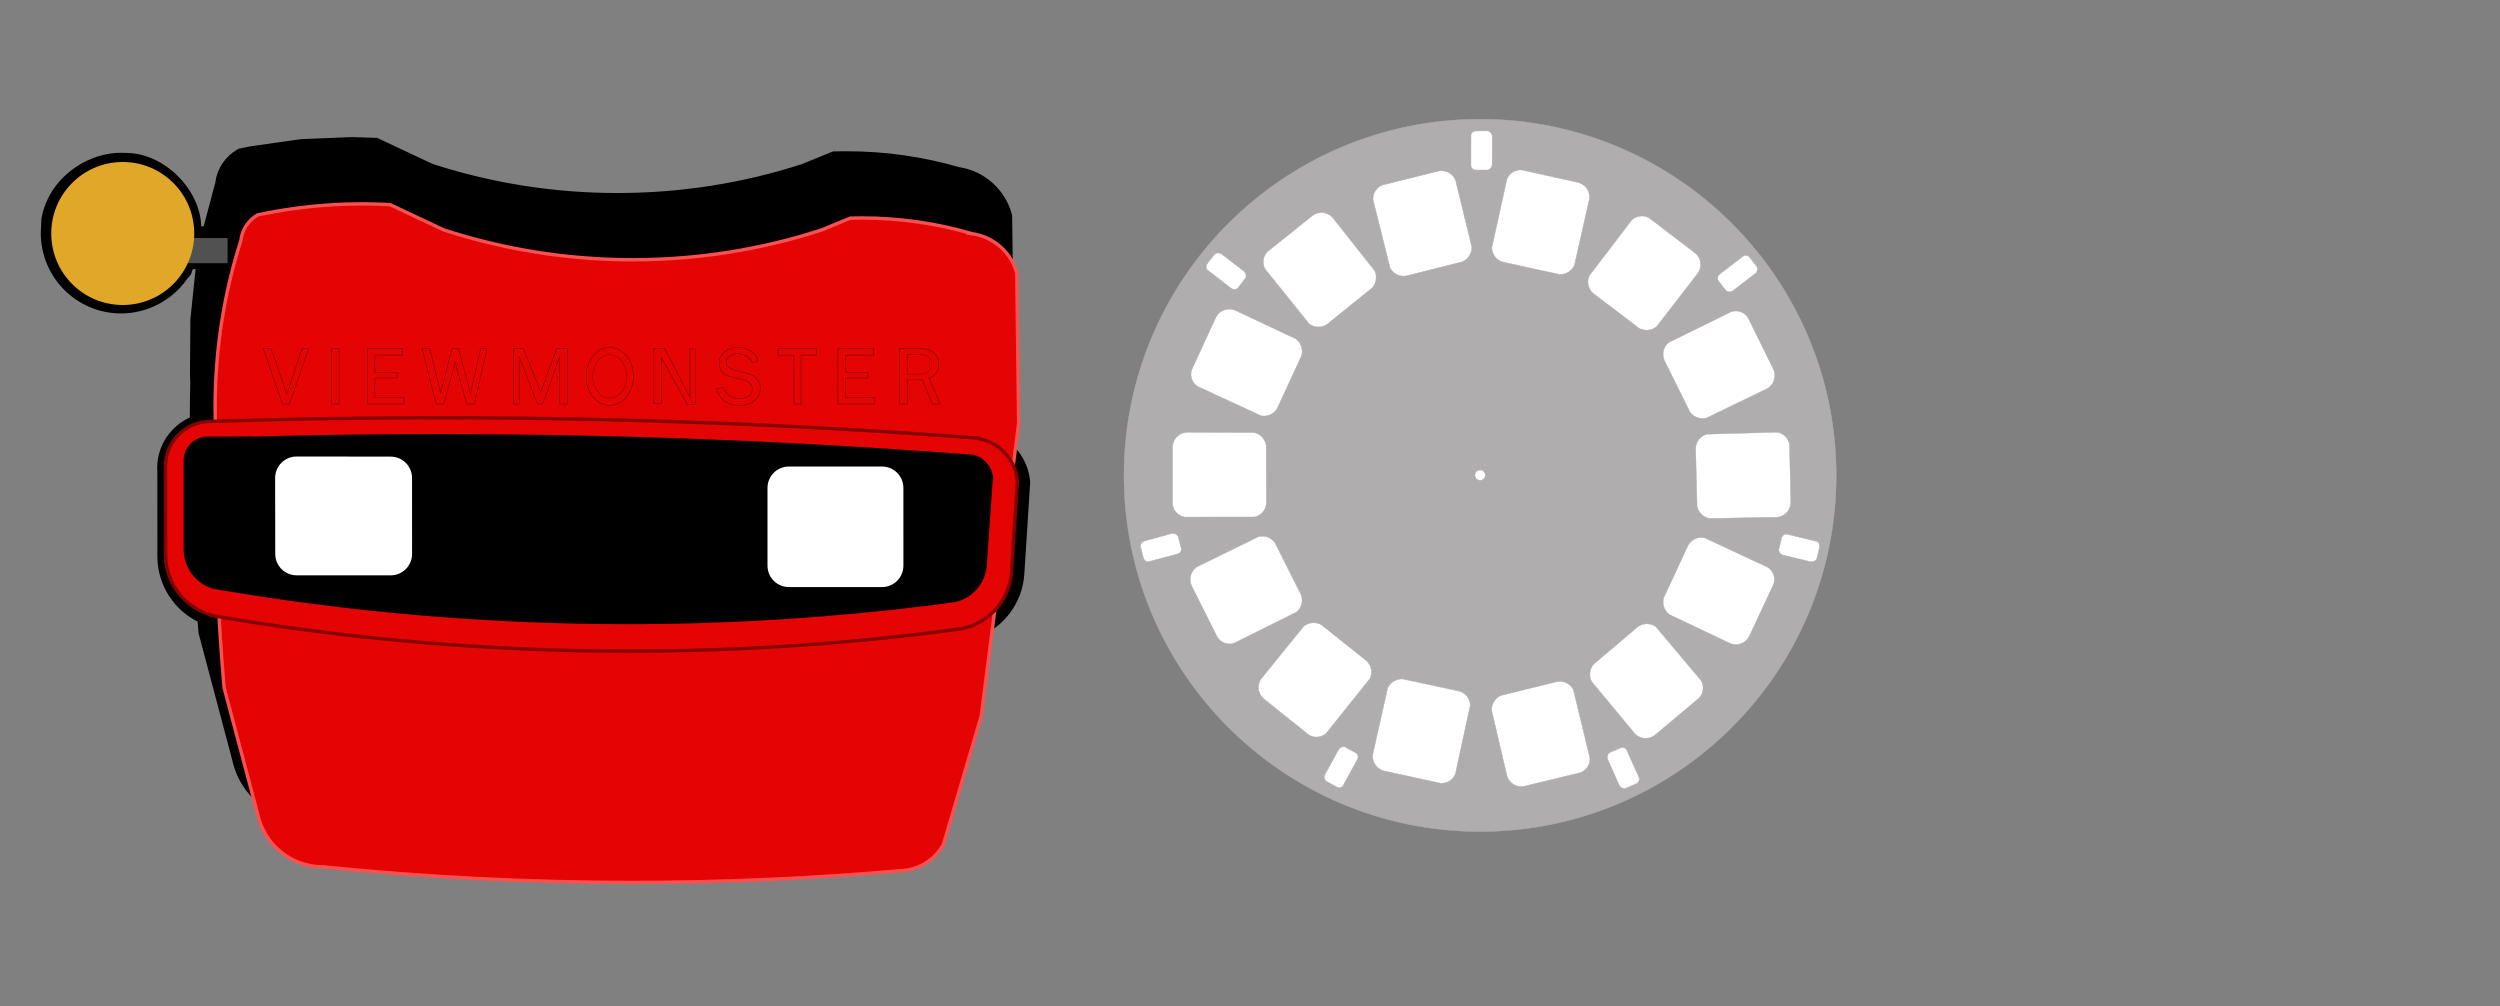 <?xml version="1.0" encoding="utf-8"?>
<!-- Generator: Adobe Illustrator 15.1.0, SVG Export Plug-In . SVG Version: 6.00 Build 0)  -->
<!DOCTYPE svg PUBLIC "-//W3C//DTD SVG 1.1//EN" "http://www.w3.org/Graphics/SVG/1.1/DTD/svg11.dtd">
<svg version="1.1" xmlns="http://www.w3.org/2000/svg" xmlns:xlink="http://www.w3.org/1999/xlink" x="0px" y="0px"
	 width="1429.242px" height="575.335px" viewBox="255.694 278.601 1429.242 575.335"
	 enable-background="new 255.694 278.601 1429.242 575.335" xml:space="preserve">
<rect x="255.694" y="278.601" width="1429.242" height="575.335" fill="#808080" stroke="none"/>
<g id="Layer_2">
</g>
<g id="Layer_1">
	<g transform="matrix(1,0,0,1,0,0)">
		<path vector-effect="non-scaling-stroke" fill="#B0ADAF" stroke="#B0ADAF" stroke-width="0.25" stroke-linecap="round" d="
			M1101.853,346.74c112.421,0,203.608,91.252,203.608,203.659c0,112.443-91.188,203.588-203.608,203.588
			c-112.45,0-203.566-91.145-203.566-203.588C898.286,437.992,989.402,346.74,1101.853,346.74"/>
		<path vector-effect="non-scaling-stroke" fill="#FFFFFF" stroke="#B0ADAF" stroke-width="0.25" stroke-linecap="round" d="
			M1294.293,598.186l1.563-6.552l0,0c0.094-0.288,0.144-0.597,0.144-0.915c0-1.082-0.581-2.027-1.447-2.542l-16.841-4.096l0,0
			c-0.256-0.077-0.526-0.119-0.807-0.119c-1.257,0-2.319,0.833-2.665,1.977l-1.669,6.984l0,0c0.118,1.427,1.102,2.607,2.425,3.017
			l15.712,3.794l0,0c0.203,0.036,0.413,0.055,0.627,0.055c1.239,0,2.328-0.638,2.957-1.604L1294.293,598.186"/>
		<path vector-effect="non-scaling-stroke" fill="#FFFFFF" stroke="#B0ADAF" stroke-width="0.25" stroke-linecap="round" d="
			M1260.237,431.268l-4.111-5.349l0,0c-0.528-0.803-1.438-1.33-2.47-1.33c-0.365,0-0.714,0.065-1.037,0.187l-13.78,10.539l0,0
			c-0.728,0.503-1.205,1.344-1.205,2.297c0,0.582,0.179,1.123,0.483,1.571l4.38,5.672l0,0c0.555,0.377,1.224,0.598,1.944,0.598
			c0.711,0,1.373-0.215,1.923-0.584l12.815-9.85l0,0c0.752-0.645,1.229-1.602,1.229-2.671c0-0.377-0.06-0.741-0.17-1.082
			L1260.237,431.268"/>
		<path vector-effect="non-scaling-stroke" fill="#FFFFFF" stroke="#B0ADAF" stroke-width="0.25" stroke-linecap="round" d="
			M1225.073,534.911l0.82,33.034l0,0c0.719,3.56,3.527,6.36,7.092,7.066l38.837-0.724l0,0c4.319-0.454,7.685-4.107,7.685-8.547
			c0-0.082-0.002-0.164-0.004-0.246l-0.746-32.621l0,0c-0.512-3.752-3.506-6.714-7.272-7.176l-39.989,1.128l0,0
			c-3.613,0.96-6.296,4.2-6.417,8.086L1225.073,534.911"/>
		<path vector-effect="non-scaling-stroke" fill="#FFFFFF" stroke="#B0ADAF" stroke-width="0.25" stroke-linecap="round" d="
			M1207.166,484.54l14.682,29.621l0,0c1.638,2.24,4.284,3.695,7.271,3.695c0.724,0,1.426-0.085,2.101-0.246l34.95-16.935l0,0
			c2.508-1.502,4.185-4.246,4.185-7.381c0-1.362-0.317-2.651-0.881-3.795l-14.42-29.281l0,0c-1.477-2.309-4.063-3.838-7.007-3.838
			c-0.877,0-1.723,0.136-2.517,0.388l-35.901,17.663l0,0c-1.926,1.599-3.152,4.012-3.152,6.711c0,1.207,0.246,2.356,0.688,3.401
			L1207.166,484.54"/>
		<path vector-effect="non-scaling-stroke" fill="#FFFFFF" stroke="#B0ADAF" stroke-width="0.25" stroke-linecap="round" d="
			M1220.702,590.475l-13.925,29.979l0,0c-0.197,0.743-0.303,1.523-0.303,2.328c0,2.907,1.375,5.492,3.51,7.142l35.09,16.631l0,0
			c0.936,0.349,1.948,0.54,3.005,0.54c3.448,0,6.422-2.03,7.792-4.96l13.82-29.585l0,0c0.278-0.831,0.428-1.721,0.428-2.646
			c0-2.899-1.48-5.454-3.728-6.946l-36.271-16.927l0,0c-0.557-0.11-1.133-0.17-1.723-0.17c-3.332,0-6.229,1.867-7.7,4.611
			L1220.702,590.475"/>
		<path vector-effect="non-scaling-stroke" fill="#FFFFFF" stroke="#B0ADAF" stroke-width="0.25" stroke-linecap="round" d="
			M1184.817,729.412l6.164-2.714l0,0c1.146-0.414,1.967-1.512,1.967-2.802c0-0.114-0.006-0.228-0.019-0.339l-7.068-15.846l0,0
			c-0.389-1.047-1.396-1.791-2.578-1.791c-0.339,0-0.664,0.062-0.965,0.174l-6.587,2.855l0,0c-0.699,0.642-1.137,1.562-1.137,2.584
			c0,0.427,0.075,0.834,0.215,1.212l6.588,14.794l0,0c0.589,1.121,1.765,1.886,3.118,1.886c0.103,0,0.204-0.005,0.304-0.014
			H1184.817"/>
		<path vector-effect="non-scaling-stroke" fill="#FFFFFF" stroke="#B0ADAF" stroke-width="0.25" stroke-linecap="round" d="
			M1191.932,636.986l-25.214,21.362l0,0c-1.314,1.563-2.105,3.58-2.105,5.782c0,1.487,0.362,2.891,1.002,4.128l24.791,29.877l0,0
			c1.557,1.582,3.724,2.563,6.12,2.563c2.115,0,4.052-0.765,5.548-2.033l24.994-20.998l0,0c1.423-1.493,2.297-3.515,2.297-5.739
			c0-1.607-0.456-3.107-1.245-4.379l-25.741-30.62l0,0c-1.449-1.071-3.242-1.703-5.184-1.703
			C1195.219,635.226,1193.396,635.882,1191.932,636.986L1191.932,636.986"/>
		<path vector-effect="non-scaling-stroke" fill="#FFFFFF" stroke="#B0ADAF" stroke-width="0.25" stroke-linecap="round" d="
			M1166.573,446.374l26.309,19.986l0,0c1.241,0.646,2.652,1.009,4.148,1.009c2.2,0,4.217-0.788,5.782-2.097l23.758-30.714l0,0
			c0.867-1.343,1.369-2.943,1.369-4.66c0-2.793-1.33-5.274-3.393-6.847l-25.948-19.792l0,0c-1.25-0.751-2.713-1.184-4.277-1.184
			c-2.256,0-4.301,0.898-5.799,2.356l-24.269,31.796l0,0c-0.475,1.075-0.737,2.264-0.737,3.515c0,2.655,1.187,5.032,3.06,6.631
			H1166.573"/>
		<path vector-effect="non-scaling-stroke" fill="#FFFFFF" stroke="#B0ADAF" stroke-width="0.25" stroke-linecap="round" d="
			M1114.935,428.445l32.292,7.041l0,0c0.127,0.006,0.254,0.008,0.382,0.008c3.607,0,6.721-2.116,8.164-5.177l8.583-37.901l0,0
			c0.052-0.382,0.079-0.771,0.079-1.168c0-4.11-2.893-7.545-6.753-8.381l-31.86-7.083l0,0c-0.282-0.029-0.568-0.044-0.858-0.044
			c-3.563,0-6.604,2.234-7.802,5.377l-8.599,39.083l0,0c0.066,3.936,2.741,7.235,6.369,8.248L1114.935,428.445"/>
		<path vector-effect="non-scaling-stroke" fill="#FFFFFF" stroke="#B0ADAF" stroke-width="0.25" stroke-linecap="round" d="
			M1145.829,668.292l-32.061,7.905l0,0c-3.152,1.387-5.354,4.537-5.354,8.202c0,0.063,0,0.125,0.001,0.188l8.845,37.782l0,0
			c1.128,3.423,4.351,5.893,8.15,5.893c0.709,0,1.398-0.085,2.058-0.248l31.702-7.681l0,0c3.197-1.163,5.48-4.229,5.48-7.828
			c0-0.243-0.011-0.484-0.031-0.724l-9.438-38.89l0,0c-1.445-2.816-4.379-4.743-7.763-4.743c-0.545,0-1.077,0.049-1.596,0.146
			L1145.829,668.292"/>
		<path vector-effect="non-scaling-stroke" fill="#FFFFFF" stroke="#B0ADAF" stroke-width="0.25" stroke-linecap="round" d="
			M1106.432,353.407l-6.746,0.08l0,0c-0.079-0.007-0.158-0.01-0.238-0.01c-1.308,0-2.417,0.857-2.794,2.039l-0.028,17.367l0,0
			c-0.003,0.05-0.004,0.101-0.004,0.152c0,1.481,1.157,2.692,2.617,2.778l7.193-0.014l0,0c1.302-0.444,2.255-1.642,2.338-3.074
			l0.06-16.171l0,0c-0.097-1.461-1.069-2.683-2.397-3.144V353.407"/>
		<path vector-effect="non-scaling-stroke" fill="#FFFFFF" stroke="#B0ADAF" stroke-width="0.25" stroke-linecap="round" d="
			M1059.746,436.322l32.047-8.086l0,0c3.146-1.399,5.337-4.552,5.337-8.216c0-0.075-0.001-0.15-0.003-0.225l-9.171-37.733l0,0
			c-1.146-3.394-4.355-5.839-8.137-5.839c-0.719,0-1.418,0.089-2.085,0.255l-31.639,7.888l0,0c-3.177,1.171-5.441,4.224-5.441,7.806
			c0,0.264,0.013,0.524,0.037,0.781l9.681,38.811l0,0c1.454,2.797,4.378,4.707,7.748,4.707c0.558,0,1.104-0.052,1.631-0.152
			L1059.746,436.322"/>
		<path vector-effect="non-scaling-stroke" fill="#FFFFFF" stroke="#B0ADAF" stroke-width="0.25" stroke-linecap="round" d="
			M1089.85,673.691l-32.32-6.94l0,0c-0.122-0.005-0.245-0.008-0.368-0.008c-3.615,0-6.731,2.131-8.163,5.206l-8.497,37.894l0,0
			c-0.051,0.378-0.076,0.762-0.076,1.152c0,4.136,2.913,7.589,6.8,8.42l31.876,6.931l0,0c0.281,0.028,0.567,0.043,0.856,0.043
			c3.56,0,6.598-2.231,7.79-5.371l8.489-39.111l0,0c-0.083-3.925-2.759-7.212-6.384-8.217L1089.85,673.691"/>
		<path vector-effect="non-scaling-stroke" fill="#FFFFFF" stroke="#B0ADAF" stroke-width="0.25" stroke-linecap="round" d="
			M1013.774,725.2l5.919,3.219l0,0c0.463,0.299,1.014,0.472,1.604,0.472c0.796,0,1.518-0.313,2.051-0.821l8.324-15.23l0,0
			c0.271-0.431,0.428-0.939,0.428-1.484c0-1.004-0.531-1.884-1.327-2.375l-6.292-3.413l0,0c-0.199-0.036-0.404-0.054-0.613-0.054
			c-1.243,0-2.333,0.655-2.942,1.639l-7.734,14.197l0,0c-0.21,0.451-0.327,0.954-0.327,1.484c0,0.91,0.346,1.74,0.913,2.366
			L1013.774,725.2"/>
		<path vector-effect="non-scaling-stroke" fill="#FFFFFF" stroke="#B0ADAF" stroke-width="0.25" stroke-linecap="round" d="
			M1014.458,463.927l25.755-20.743l0,0c1.395-1.59,2.239-3.673,2.239-5.954c0-1.416-0.326-2.756-0.906-3.948l-24.113-30.438l0,0
			c-1.568-1.659-3.788-2.694-6.25-2.694c-2.042,0-3.918,0.712-5.394,1.902l-25.459,20.383l0,0c-1.509,1.506-2.443,3.589-2.443,5.889
			c0,1.537,0.417,2.978,1.144,4.212l25.061,31.162l0,0c1.473,1.148,3.323,1.831,5.336,1.831c1.875,0,3.61-0.594,5.03-1.604
			L1014.458,463.927"/>
		<path vector-effect="non-scaling-stroke" fill="#FFFFFF" stroke="#B0ADAF" stroke-width="0.25" stroke-linecap="round" d="
			M1036.887,656.347l-25.862-20.62l0,0c-1.285-0.706-2.76-1.107-4.329-1.107c-2.121,0-4.072,0.734-5.611,1.962l-24.469,30.17l0,0
			c-0.926,1.37-1.467,3.023-1.467,4.803c0,2.711,1.256,5.129,3.218,6.703l25.465,20.419l0,0c1.288,0.819,2.817,1.295,4.458,1.295
			c2.183,0,4.168-0.841,5.652-2.217l24.99-31.233l0,0c0.529-1.126,0.827-2.383,0.827-3.71c0-2.565-1.109-4.871-2.873-6.466
			L1036.887,656.347"/>
		<path vector-effect="non-scaling-stroke" fill="#FFFFFF" stroke="#B0ADAF" stroke-width="0.25" stroke-linecap="round" d="
			M950.119,423.809l-4.09,5.364l0,0c-0.464,0.522-0.745,1.211-0.745,1.966c0,0.634,0.199,1.222,0.539,1.705l13.764,10.592l0,0
			c0.487,0.415,1.118,0.665,1.808,0.665c0.847,0,1.605-0.378,2.118-0.974l4.354-5.696l0,0c0.124-0.356,0.191-0.739,0.191-1.138
			c0-1.047-0.462-1.983-1.193-2.62l-12.814-9.864l0,0c-0.563-0.376-1.238-0.595-1.967-0.595
			C951.357,423.214,950.682,423.433,950.119,423.809L950.119,423.809"/>
		<path vector-effect="non-scaling-stroke" fill="#FFFFFF" stroke="#B0ADAF" stroke-width="0.25" stroke-linecap="round" d="
			M986.019,511.843l13.824-30.009l0,0c0.192-0.734,0.296-1.506,0.296-2.3c0-2.931-1.398-5.534-3.564-7.182l-35.101-16.504l0,0
			c-0.93-0.343-1.935-0.531-2.982-0.531c-3.469,0-6.459,2.053-7.82,5.01l-13.678,29.606l0,0c-0.277,0.828-0.428,1.715-0.428,2.637
			c0,2.893,1.48,5.438,3.725,6.922l36.312,16.801l0,0c0.559,0.112,1.137,0.172,1.729,0.172c3.333,0,6.229-1.871,7.694-4.62
			L986.019,511.843"/>
		<path vector-effect="non-scaling-stroke" fill="#FFFFFF" stroke="#B0ADAF" stroke-width="0.25" stroke-linecap="round" d="
			M999.39,618.331l-14.848-29.541l0,0c-1.639-2.209-4.267-3.641-7.229-3.641c-0.749,0-1.477,0.091-2.171,0.264l-34.845,17.093l0,0
			c-2.494,1.507-4.163,4.245-4.163,7.373c0,1.396,0.333,2.717,0.924,3.884l14.595,29.164l0,0c1.48,2.279,4.049,3.788,6.97,3.788
			c0.889,0,1.743-0.14,2.545-0.397l35.823-17.855l0,0c1.9-1.604,3.107-4.002,3.107-6.683c0-1.226-0.252-2.393-0.708-3.452
			L999.39,618.331"/>
		<path vector-effect="non-scaling-stroke" fill="#FFFFFF" stroke="#B0ADAF" stroke-width="0.25" stroke-linecap="round" d="
			M979.719,566.167l-0.145-33.076l0,0c-0.635-3.57-3.374-6.412-6.889-7.198l-38.816-0.132l0,0c-4.396,0.356-7.853,4.037-7.853,8.524
			c0,0.016,0.001,0.029,0.001,0.043l0.004,32.603l0,0c0.42,3.741,3.325,6.73,7.025,7.281l40.012-0.054l0,0
			c3.674-0.887,6.44-4.099,6.657-7.991H979.719"/>
		<path vector-effect="non-scaling-stroke" fill="#FFFFFF" stroke="#B0ADAF" stroke-width="0.25" stroke-linecap="round" d="
			M907.617,590.878l1.678,6.501l0,0c0.256,1.334,1.4,2.351,2.794,2.411l16.769-4.484l0,0c1.26-0.257,2.208-1.372,2.208-2.708
			c0-0.198-0.021-0.392-0.062-0.578l-1.844-6.917l0,0c-0.62-0.944-1.688-1.567-2.901-1.567c-0.24,0-0.475,0.024-0.7,0.07
			l-15.586,4.255l0,0C908.679,588.293,907.726,589.467,907.617,590.878L907.617,590.878"/>
		<path vector-effect="non-scaling-stroke" fill="#FFFFFF" stroke="#B0ADAF" stroke-width="0.25" stroke-linecap="round" d="
			M1101.866,547.281c-1.648,0-2.959,1.347-2.959,2.988c0,1.634,1.311,2.966,2.959,2.966c1.635,0,2.967-1.332,2.967-2.966
			C1104.833,548.628,1103.501,547.281,1101.866,547.281"/>
	</g>
	<path vector-effect="non-scaling-stroke" stroke="#000000" stroke-width="1.944" stroke-linecap="round" d="M369.577,633.341
		L369.577,633.341c-13.441-6.555-22.744-20.274-22.936-36.184l-0.024-49.539l-0.094-0.835l0,0c-0.003-0.173-0.004-0.343-0.004-0.514
		c0-12.708,7.676-23.623,18.641-28.358l0.148-13.406l0.15-7.546l-0.193-4.039l0.252-31.81l3.081-29.628h-3.218l-0.93,1.951
		l-0.144,0.619c0,1.065-1.865,2.656-2.455,3.484c-8.359,11.981-22.313,19.289-36.922,19.289c-24.818,0-44.949-20.131-44.949-44.949
		l0.237-5.76c-0.007-3.658,1.26-7.64,2.607-10.988c6.66-16.545,24.35-28.216,42.12-28.216l2.851,0.086
		c21.211,0.007,41.997,20.723,41.997,41.977l3.075-0.015l6.639-24.891l0.259-0.792l0.08-0.864l0,0
		c1.125-7.475,5.646-13.83,11.941-17.445l0.751-0.432l6.424-1.325l28.836-4.09l29.088-1.188l14.212,0.475l31.485,14.782l1.88,0.619
		l0,0c32.886,10.463,67.92,16.109,104.272,16.109c36.842,0,72.329-5.799,105.598-16.533l0.564-0.238l17.222-7.006l5.947-0.094l0,0
		c0.534-0.004,1.059-0.006,1.585-0.006c22.227,0,43.716,3.156,63.99,9.027l0.759,0.137l0,0
		c13.922,2.301,25.136,12.593,28.774,25.995l0.184,0.659l1.087,86.948l-5.263,41.162l0,0c8.183,5.292,13.78,14.239,14.477,24.523
		l-3.332,52.192l0,0c-0.993,15.984-11.239,29.455-25.437,35.119l-1.938,14.985l-21.844,74.333l-1.044,1.749l0,0
		c-5.551,9.173-15.318,15.507-26.605,16.314l-7.904,0.664l0,0c-48.786,4.082-97.662,6.144-147.021,6.144
		c-57.274,0-113.9-2.775-169.249-8.154l-6.457-0.791l-0.792,0.015l0,0c-0.143,0.002-0.284,0.002-0.427,0.002
		c-20.378,0-37.457-14.125-41.976-33.107l-0.142-0.749l-19.311-72.713L369.577,633.341"/>
	<path vector-effect="non-scaling-stroke" fill="#525152" stroke="#525152" stroke-width="1.944" stroke-linecap="round" d="
		M343.78,428.084v-12.441h41.054v12.441H343.78"/>
	<path vector-effect="non-scaling-stroke" fill="#E50404" stroke="#FB5050" stroke-width="1.944" stroke-linecap="round" d="
		M816.664,687.909l-21.585,73.368l0,0c-4.64,8.506-13.425,14.423-23.634,15.036l-0.004-0.01
		c-51.139,4.506-102.423,6.784-154.239,6.784c-59.678,0-118.649-3.022-176.263-8.873l0.756-0.064
		c-0.469,0.017-0.935,0.025-1.403,0.025c-18.285,0-33.564-12.872-37.268-30.038l-19.202-72.343l0,0
		c-3.291-37.671-4.955-75.441-4.955-113.602c0-9.953,0.113-19.879,0.335-29.637l-0.023,0.456c-0.33-5.926-0.495-11.824-0.495-17.763
		c0-33.103,5.134-65.006,14.63-94.89l0.056,0.152c0.559-6.468,4.307-12.018,9.66-15.07h0.002c19.401-4.13,39.439-6.295,59.982-6.295
		c5.266,0,10.499,0.143,15.633,0.42l30.737,14.472l0,0c34.015,11.077,70.328,17.065,108.039,17.065
		c37.728,0,74.056-5.993,108.084-17.079l16.3-6.718l0,0c2.196-0.063,4.373-0.095,6.555-0.095c21.864,0,42.999,3.122,62.93,8.93
		l-0.084,0.043c12.458,1.62,22.576,10.661,25.776,22.53l1.072,85.958L816.664,687.909"/>
	<path vector-effect="non-scaling-stroke" fill="#E50404" stroke="#840202" stroke-width="1.944" stroke-linecap="round" d="
		M374.322,519.567L374.322,519.567c44.296-1.427,88.183-2.137,132.233-2.137c104.435,0,207.938,3.987,309.32,11.739l-0.87,0.211
		c12.13,2,21.503,12.15,22.309,24.627l-3.293,50.39l0,0c-0.545,16.672-12.587,30.431-28.441,33.604l-0.014,0.013
		c-62.456,8.491-125.77,12.848-190.102,12.848c-81.851,0-162.054-7.051-239.6-20.503l0.855-0.1
		c-15.086-4.103-26.203-17.814-26.374-34.147l-0.079-49.653l0,0c-0.017-0.375-0.024-0.747-0.024-1.121
		c0-13.678,10.629-24.874,24.072-25.776L374.322,519.567"/>
	<path vector-effect="non-scaling-stroke" fill="#E0A729" stroke="#E0A729" stroke-width="1.944" stroke-linecap="round" d="
		M365.776,412.089c0,22.043-17.868,39.913-39.91,39.913c-22.041,0-39.909-17.87-39.909-39.913s17.868-39.913,39.909-39.913
		C347.908,372.176,365.776,390.046,365.776,412.089"/>
	<path vector-effect="non-scaling-stroke" stroke="#000000" stroke-width="1.944" stroke-linecap="round" d="M361.687,543.118
		l-0.043,0.749l0.021,49.284l0,0c0.216,9.622,6.453,17.759,15.095,20.786l1.191,0.382l4.515,0.763l0,0
		c75.412,12.748,152.9,19.387,231.939,19.387c59.346,0,117.818-3.742,175.193-11.004l11.85-1.586l1.202-0.295l0,0
		c8.675-2.417,15.217-9.952,16.168-19.146l3.647-51.925l0.057,2.001l0,0c-0.268-6.303-4.684-11.53-10.588-13.024l-24.915-1.765l0,0
		c-92.672-6.639-186.247-10.016-280.611-10.016c-35.763,0-71.412,0.485-106.941,1.449l0.726-0.138
		c-5.121,0.091-10.179,0.137-15.248,0.137c-1.107,0-2.216-0.002-3.305-0.007l-8.059-0.015l0,0
		c-6.674,0.445-11.948,6.001-11.948,12.786c0,0.405,0.019,0.806,0.055,1.2L361.687,543.118"/>
	<path vector-effect="non-scaling-stroke" fill="#FFFFFF" stroke="#000000" stroke-width="1.944" stroke-linecap="round" d="
		M412.079,595.289l-0.064-43.43c0-7.317,5.932-13.248,13.248-13.248l53.784,0.064c7.28,0,13.183,5.902,13.183,13.184l0.021,43.43
		c0,7.293-5.911,13.205-13.204,13.205l-53.784-0.021C417.981,608.474,412.079,602.57,412.079,595.289"/>
	<path vector-effect="non-scaling-stroke" fill="#FFFFFF" stroke="#000000" stroke-width="1.944" stroke-linecap="round" d="
		M693.498,602.015l-0.007-44.481c0-7.281,5.902-13.184,13.184-13.184l53.266-0.008c7.285,0,13.19,5.906,13.19,13.191l0.007,44.481
		c0,7.288-5.908,13.197-13.197,13.197l-53.266-0.021C699.397,615.19,693.498,609.291,693.498,602.015"/>
	<g transform="matrix(1,0,0,1,0,0)" display="none">
		
			<path vector-effect="non-scaling-stroke" display="inline" fill="#F0FFFA" stroke="#F0FFFA" stroke-width="0.25" stroke-linecap="round" d="
			M1635.88,278.726l48.931,43.769v178.747h-68.041h-67.709V322.495l48.629-43.769H1635.88"/>
		
			<path vector-effect="non-scaling-stroke" display="inline" fill="#F0FFFA" stroke="#F0FFFA" stroke-width="0.25" stroke-linecap="round" d="
			M1616.93,291.766c3.971,0,7.2,3.225,7.2,7.192c0,3.975-3.229,7.193-7.2,7.193c-3.97,0-7.189-3.218-7.189-7.193
			C1609.74,294.991,1612.96,291.766,1616.93,291.766"/>
	</g>
	<path vector-effect="non-scaling-stroke" fill="#E50404" stroke="#780202" stroke-width="0.25" stroke-linecap="round" d="
		M648.943,500.974"/>
	<path vector-effect="non-scaling-stroke" fill="#E50404" stroke="#780202" stroke-width="0.25" stroke-linecap="round" d="
		M648.943,500.974"/>
	<g>
		<path vector-effect="non-scaling-stroke" fill="#E50404" stroke="#780202" stroke-width="0.25" stroke-linecap="round" d="
			M410.644,477.974l9.072,26.128l8.705-26.128h3.629l-10.895,31.563h-3.981l-10.894-31.563H410.644"/>
		<path vector-effect="non-scaling-stroke" fill="#E50404" stroke="#780202" stroke-width="0.25" stroke-linecap="round" d="
			M449.519,477.974v31.563h-4.35v-31.563H449.519"/>
		<path vector-effect="non-scaling-stroke" fill="#E50404" stroke="#780202" stroke-width="0.25" stroke-linecap="round" d="
			M485.973,477.974v3.628h-15.97v9.8h12.7v3.268h-12.7v11.247h16.696v3.621h-21.053v-31.563H485.973"/>
		<path vector-effect="non-scaling-stroke" fill="#E50404" stroke="#780202" stroke-width="0.25" stroke-linecap="round" d="
			M501.441,477.974l6.171,25.4l6.53-25.4h3.629l6.897,25.768l5.804-25.768h3.629l-7.258,31.563h-4.356l-6.53-23.939l-6.53,23.939
			h-4.356l-7.977-31.563H501.441"/>
		<path vector-effect="non-scaling-stroke" fill="#E50404" stroke="#780202" stroke-width="0.25" stroke-linecap="round" d="
			M555.025,477.974l9.799,25.041l9.072-25.041h6.17v31.563h-4.356v-27.216l-9.799,27.216h-2.901l-10.52-27.216v27.216h-3.269
			v-31.563H555.025"/>
		<path vector-effect="non-scaling-stroke" fill="#E50404" stroke="#780202" stroke-width="0.25" stroke-linecap="round" d="
			M687.581,494.303c5.804,5.082,2.182,15.963-7.978,15.963c-5.443,0.366-11.981-1.448-14.155-9.433l3.636-0.728
			c2.534,6.538,9.065,6.897,13.062,5.811c3.607-0.727,5.076-6.171,2.174-8.345c-4.355-3.629-13.435-2.182-16.344-7.258
			c-3.622-6.53,2.196-13.429,9.813-13.068c3.269,0,9.792,1.815,11.246,7.625l-3.282,1.087c-1.808-4.355-6.531-5.083-6.531-5.083
			c-3.621-0.727-8.337,1.447-8.337,4.724C670.531,491.401,683.232,490.673,687.581,494.303"/>
		<path vector-effect="non-scaling-stroke" fill="#E50404" stroke="#780202" stroke-width="0.25" stroke-linecap="round" d="
			M722.654,477.974v3.628h-9.064v27.936h-3.996v-27.936h-9.064v-3.628H722.654"/>
		<path vector-effect="non-scaling-stroke" fill="#E50404" stroke="#780202" stroke-width="0.25" stroke-linecap="round" d="
			M755.108,477.974v3.628h-15.97v9.8h12.708v3.268h-12.708v11.247h16.696v3.621h-21.053v-31.563H755.108"/>
		<g>
			<path vector-effect="non-scaling-stroke" fill="#E50404" stroke="#780202" stroke-width="0.25" stroke-linecap="round" d="
				M781.944,477.974c13.062,0,13.062,14.515,4.716,16.695l6.53,14.868h-4.356l-5.803-13.78h-8.712v13.78h-4.355v-31.563H781.944"/>
			<path vector-effect="non-scaling-stroke" fill="#E50404" stroke="#780202" stroke-width="0.25" stroke-linecap="round" d="
				M782.305,481.234h-7.985v11.254h7.25C790.289,492.855,791.01,481.234,782.305,481.234"/>
		</g>
		<path vector-effect="non-scaling-stroke" fill="#E50404" stroke="#780202" stroke-width="0.25" stroke-linecap="round" d="
			M650.111,478.156l0.083,27.704l-14.66-28.038h-5.993v31.563h4.231v-26.441l14.826,26.775h4.653l-0.002-31.563H650.111"/>
		<g>
			
				<ellipse fill="#E50404" stroke="#780202" stroke-width="0.25" stroke-linecap="round" cx="604.289" cy="493.771" rx="13.499" ry="16.539"/>
			
				<ellipse fill="#E50404" stroke="#780202" stroke-width="0.25" stroke-linecap="round" cx="604.288" cy="493.771" rx="9.726" ry="12.396"/>
		</g>
	</g>
	<g>
		<path vector-effect="non-scaling-stroke" fill="#E50404" stroke="#780202" stroke-width="0.25" stroke-linecap="round" d="
			M410.644,477.974l9.072,26.128l8.705-26.128h3.629l-10.895,31.563h-3.981l-10.894-31.563H410.644"/>
		<path vector-effect="non-scaling-stroke" fill="#E50404" stroke="#780202" stroke-width="0.25" stroke-linecap="round" d="
			M449.519,477.974v31.563h-4.35v-31.563H449.519"/>
		<path vector-effect="non-scaling-stroke" fill="#E50404" stroke="#780202" stroke-width="0.25" stroke-linecap="round" d="
			M485.973,477.974v3.628h-15.97v9.8h12.7v3.268h-12.7v11.247h16.696v3.621h-21.053v-31.563H485.973"/>
		<path vector-effect="non-scaling-stroke" fill="#E50404" stroke="#780202" stroke-width="0.25" stroke-linecap="round" d="
			M501.441,477.974l6.171,25.4l6.53-25.4h3.629l6.897,25.768l5.804-25.768h3.629l-7.258,31.563h-4.356l-6.53-23.939l-6.53,23.939
			h-4.356l-7.977-31.563H501.441"/>
		<path vector-effect="non-scaling-stroke" fill="#E50404" stroke="#780202" stroke-width="0.25" stroke-linecap="round" d="
			M555.025,477.974l9.799,25.041l9.072-25.041h6.17v31.563h-4.356v-27.216l-9.799,27.216h-2.901l-10.52-27.216v27.216h-3.269
			v-31.563H555.025"/>
		<path vector-effect="non-scaling-stroke" fill="#E50404" stroke="#780202" stroke-width="0.25" stroke-linecap="round" d="
			M687.581,494.303c5.804,5.082,2.182,15.963-7.978,15.963c-5.443,0.366-11.981-1.448-14.155-9.433l3.636-0.728
			c2.534,6.538,9.065,6.897,13.062,5.811c3.607-0.727,5.076-6.171,2.174-8.345c-4.355-3.629-13.435-2.182-16.344-7.258
			c-3.622-6.53,2.196-13.429,9.813-13.068c3.269,0,9.792,1.815,11.246,7.625l-3.282,1.087c-1.808-4.355-6.531-5.083-6.531-5.083
			c-3.621-0.727-8.337,1.447-8.337,4.724C670.531,491.401,683.232,490.673,687.581,494.303"/>
		<path vector-effect="non-scaling-stroke" fill="#E50404" stroke="#780202" stroke-width="0.25" stroke-linecap="round" d="
			M722.654,477.974v3.628h-9.064v27.936h-3.996v-27.936h-9.064v-3.628H722.654"/>
		<path vector-effect="non-scaling-stroke" fill="#E50404" stroke="#780202" stroke-width="0.25" stroke-linecap="round" d="
			M755.108,477.974v3.628h-15.97v9.8h12.708v3.268h-12.708v11.247h16.696v3.621h-21.053v-31.563H755.108"/>
		<g>
			<path vector-effect="non-scaling-stroke" fill="#E50404" stroke="#780202" stroke-width="0.25" stroke-linecap="round" d="
				M781.944,477.974c13.062,0,13.062,14.515,4.716,16.695l6.53,14.868h-4.356l-5.803-13.78h-8.712v13.78h-4.355v-31.563H781.944"/>
			<path vector-effect="non-scaling-stroke" fill="#E50404" stroke="#780202" stroke-width="0.25" stroke-linecap="round" d="
				M782.305,481.234h-7.985v11.254h7.25C790.289,492.855,791.01,481.234,782.305,481.234"/>
		</g>
		<path vector-effect="non-scaling-stroke" fill="#E50404" stroke="#780202" stroke-width="0.25" stroke-linecap="round" d="
			M650.111,478.156l0.083,27.704l-14.66-28.038h-5.993v31.563h4.231v-26.441l14.826,26.775h4.653l-0.002-31.563H650.111"/>
		<g>
			
				<ellipse fill="#E50404" stroke="#780202" stroke-width="0.25" stroke-linecap="round" cx="604.289" cy="493.771" rx="13.499" ry="16.539"/>
			
				<ellipse fill="#E50404" stroke="#780202" stroke-width="0.25" stroke-linecap="round" cx="604.288" cy="493.771" rx="9.726" ry="12.396"/>
		</g>
	</g>
</g>
</svg>
